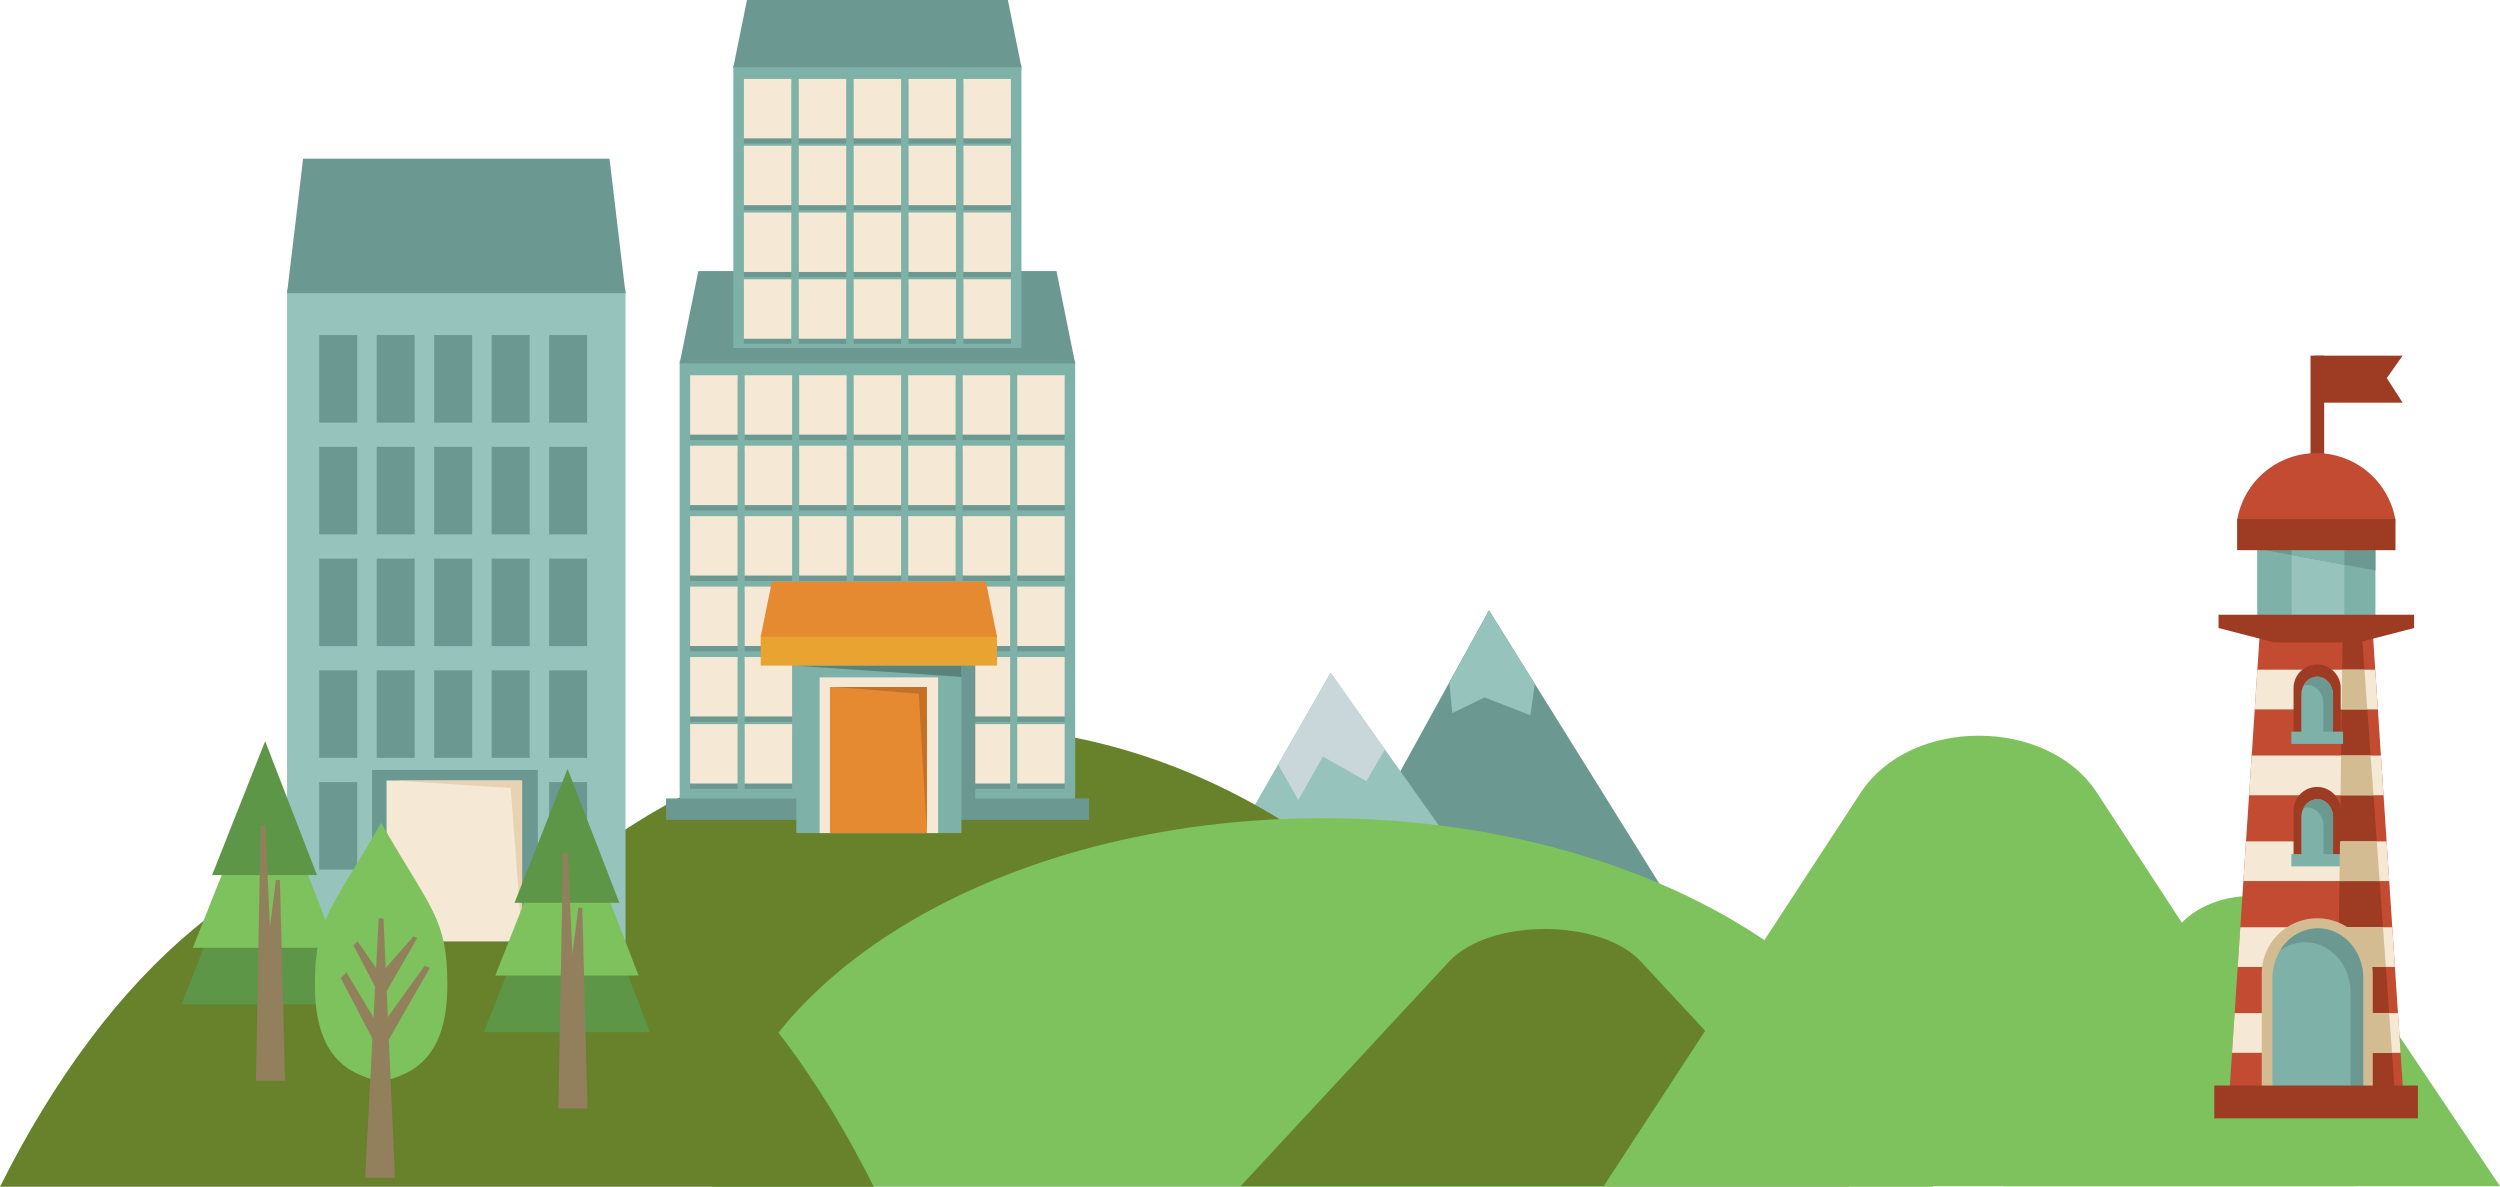 <svg xmlns="http://www.w3.org/2000/svg" viewBox="0 0 689.19 327.15"><defs><style>.cls-1{fill:#6b9890;}.cls-2{fill:#96c4bd;}.cls-3{fill:#c9d7db;}.cls-4{fill:#67822b;}.cls-5{fill:#7dc25d;}.cls-6{fill:#9d3b23;}.cls-7{fill:#c24b31;}.cls-8{fill:#7eb2a9;}.cls-9{fill:#f5e8d5;}.cls-10{fill:#d3bc91;}.cls-11{fill:#e7d3b2;}.cls-12{fill:#5d9647;}.cls-13{fill:#92805d;}.cls-14{fill:#e8a330;}.cls-15{fill:#e58a30;}.cls-16{fill:#5a827d;}.cls-17{fill:#c47127;}</style></defs><title>Juego_Auto_3</title><g id="Capa_2" data-name="Capa 2"><g id="Arte"><polygon class="cls-1" points="363.73 253.13 463.39 253.13 410.48 168.25 363.73 253.13"/><polygon class="cls-2" points="400.36 196.57 409.27 192.26 421.88 197.18 423.11 188.5 410.48 168.25 399.52 188.15 400.36 196.57"/><polygon class="cls-2" points="328.06 253.13 414.78 253.13 366.81 185.47 328.06 253.13"/><polygon class="cls-3" points="357.92 220.55 364.69 208.56 376.68 215.33 381.78 206.58 366.81 185.47 352.34 210.73 357.92 220.55"/><path class="cls-4" d="M420.71,291.93c-38.83-56.39-94.29-91.69-155.88-91.69S147.78,235.54,109,291.93Z"/><path class="cls-5" d="M532.89,327.15c-5.92-56.75-79-101.6-168.29-101.6S202.23,270.4,196.31,327.15Z"/><path class="cls-4" d="M240.88,327.15c-30-60-72.85-97.53-120.44-97.53S30,267.17,0,327.15Z"/><path class="cls-4" d="M509.86,327l-57.53-61.94c-11.09-11.94-41.75-11.94-52.84,0L342,327Z"/><path class="cls-5" d="M689.19,327,642.3,257.1c-9-13.48-34-13.48-43.07,0L552.35,327Z"/><path class="cls-5" d="M648.94,327,578.06,218.51c-13.66-20.92-51.43-20.93-65.1,0L442.09,327Z"/><rect class="cls-6" x="636.96" y="98.04" width="3.76" height="38.53"/><polygon class="cls-6" points="662.35 111.01 638.08 111.01 638.08 98.04 662.35 98.04 657.98 104.22 662.35 111.01"/><polygon class="cls-7" points="654.01 172.72 644.02 172.72 633.08 172.72 623.09 172.72 614.53 302.12 633.08 302.12 644.02 302.12 662.57 302.12 654.01 172.72"/><polygon class="cls-6" points="650.97 172.72 649.82 172.72 647.74 172.72 645.83 172.72 644.19 302.12 647.74 302.12 649.82 302.12 660.27 302.12 650.97 172.72"/><rect class="cls-8" x="622.25" y="148.11" width="32.6" height="24.98"/><rect class="cls-2" x="631.76" y="148.11" width="14.52" height="24.98"/><polygon class="cls-6" points="639.28 169.47 637.82 169.47 611.6 169.47 611.6 173.13 626.96 177.1 637.82 177.1 639.28 177.1 650.14 177.1 665.51 173.13 665.51 169.47 639.28 169.47"/><polygon class="cls-9" points="654.8 184.62 622.3 184.62 621.58 195.56 655.52 195.56 654.8 184.62"/><polygon class="cls-9" points="656.36 208.28 620.74 208.28 620.01 219.23 657.09 219.23 656.36 208.28"/><polygon class="cls-9" points="657.93 231.95 619.17 231.95 618.45 242.89 658.66 242.89 657.93 231.95"/><polygon class="cls-9" points="659.5 255.62 617.6 255.62 616.88 266.56 660.22 266.56 659.5 255.62"/><polygon class="cls-9" points="661.07 279.29 616.04 279.29 615.31 290.23 661.79 290.23 661.07 279.29"/><path class="cls-6" d="M645.28,189.69a6.49,6.49,0,0,0-13,0h0v14.44h13V189.69Z"/><path class="cls-8" d="M643.17,191.54c0-2.76-2-5-4.37-5s-4.37,2.24-4.38,5h0V202.7h8.75V191.54Z"/><path class="cls-1" d="M638.8,186.55A4.3,4.3,0,0,0,635,189a3.77,3.77,0,0,1,1.11-.17c2.41,0,4.37,2.24,4.38,5v8.84h2.66V191.54C643.16,188.78,641.21,186.55,638.8,186.55Z"/><rect class="cls-8" x="631.67" y="201.7" width="14.26" height="3.38"/><path class="cls-6" d="M645.28,223.45a6.49,6.49,0,0,0-13,0h0v14.44h13V223.45Z"/><path class="cls-8" d="M643.17,225.3c0-2.76-2-5-4.37-5s-4.37,2.24-4.38,5h0v11.16h8.75V225.3Z"/><path class="cls-1" d="M638.8,220.31a4.31,4.31,0,0,0-3.78,2.48,3.82,3.82,0,0,1,1.11-.17c2.41,0,4.37,2.24,4.38,5v8.84h2.66V225.3C643.16,222.54,641.21,220.31,638.8,220.31Z"/><rect class="cls-8" x="631.67" y="235.46" width="14.26" height="3.38"/><polygon class="cls-1" points="622.71 151.37 654.85 150.82 654.85 157.25 622.71 151.37"/><polygon class="cls-8" points="631.76 153.03 646.29 155.68 646.29 150.97 631.76 151.22 631.76 153.03"/><path class="cls-7" d="M660.38,143.47a22.12,22.12,0,0,0-43.66,0Z"/><rect class="cls-6" x="616.72" y="143.11" width="43.66" height="8.56"/><polygon class="cls-10" points="651.82 184.62 645.68 184.62 645.54 195.56 652.61 195.56 651.82 184.62"/><polygon class="cls-10" points="653.52 208.28 645.38 208.28 645.24 219.23 654.31 219.23 653.52 208.28"/><polygon class="cls-10" points="655.23 231.95 645.08 231.95 644.94 242.89 656.01 242.89 655.23 231.95"/><polygon class="cls-10" points="656.93 255.62 644.78 255.62 644.64 266.56 657.71 266.56 656.93 255.62"/><polygon class="cls-10" points="658.63 279.29 644.48 279.29 644.34 290.23 659.42 290.23 658.63 279.29"/><path class="cls-10" d="M654.1,268.06a15.3,15.3,0,0,0-30.59,0h0v34.05h30.6V268.06Z"/><path class="cls-8" d="M651.49,269.69c0-7.61-5.62-13.77-12.52-13.77s-12.5,6.16-12.52,13.77h0v30.72h25V269.69Z"/><path class="cls-1" d="M651.49,269.69c0-7.61-5.62-13.77-12.52-13.77A12.24,12.24,0,0,0,628.59,262a11.64,11.64,0,0,1,6.85-2.25c6.9,0,12.5,6.16,12.52,13.77h0v26.9h3.53V269.69Z"/><rect class="cls-6" x="610.43" y="299.26" width="56.13" height="9.04"/><rect class="cls-2" x="79.14" y="79.76" width="93.3" height="179.73"/><polygon class="cls-1" points="172.44 80.83 79.14 80.83 83.56 43.75 168.03 43.75 172.44 80.83"/><rect class="cls-1" x="88" y="92.37" width="10.48" height="24.14"/><rect class="cls-1" x="103.85" y="92.37" width="10.48" height="24.14"/><rect class="cls-1" x="119.69" y="92.37" width="10.48" height="24.14"/><rect class="cls-1" x="135.54" y="92.37" width="10.48" height="24.14"/><rect class="cls-1" x="151.38" y="92.37" width="10.48" height="24.14"/><rect class="cls-1" x="88" y="123.18" width="10.48" height="24.13"/><rect class="cls-1" x="103.85" y="123.18" width="10.48" height="24.13"/><rect class="cls-1" x="119.69" y="123.18" width="10.48" height="24.13"/><rect class="cls-1" x="135.54" y="123.18" width="10.48" height="24.13"/><rect class="cls-1" x="151.38" y="123.18" width="10.48" height="24.13"/><rect class="cls-1" x="88" y="153.99" width="10.48" height="24.13"/><rect class="cls-1" x="103.85" y="153.99" width="10.48" height="24.13"/><rect class="cls-1" x="119.69" y="153.99" width="10.48" height="24.13"/><rect class="cls-1" x="135.54" y="153.99" width="10.48" height="24.13"/><rect class="cls-1" x="151.38" y="153.99" width="10.48" height="24.13"/><rect class="cls-1" x="88" y="184.8" width="10.48" height="24.13"/><rect class="cls-1" x="103.85" y="184.8" width="10.48" height="24.13"/><rect class="cls-1" x="119.69" y="184.8" width="10.48" height="24.13"/><rect class="cls-1" x="135.54" y="184.8" width="10.48" height="24.13"/><rect class="cls-1" x="151.38" y="184.8" width="10.48" height="24.13"/><rect class="cls-1" x="88" y="215.61" width="10.48" height="24.13"/><rect class="cls-1" x="119.69" y="215.61" width="10.48" height="24.13"/><rect class="cls-1" x="151.38" y="215.61" width="10.48" height="24.13"/><rect class="cls-1" x="102.58" y="212.25" width="45.69" height="47.24"/><rect class="cls-9" x="106.56" y="215.17" width="37.37" height="44.32"/><polygon class="cls-11" points="143.93 259.25 140.8 217.23 108.65 215.17 143.93 215.17 143.93 259.25"/><polygon class="cls-12" points="50.03 276.87 95.82 276.87 73.2 218.39 50.03 276.87"/><polygon class="cls-5" points="53.16 261.28 92.69 261.28 73.16 210.81 53.16 261.28"/><polygon class="cls-12" points="58.47 241.23 87.38 241.23 73.1 204.31 58.47 241.23"/><polygon class="cls-13" points="77.16 242.63 76.08 242.55 74.42 255.44 73.13 227.46 71.84 227.55 70.57 297.93 73.63 297.93 75.53 297.93 78.59 297.93 77.5 255.72 77.16 242.63"/><polygon class="cls-12" points="133.39 284.53 179.19 284.53 156.57 226.04 133.39 284.53"/><polygon class="cls-5" points="136.53 268.94 176.05 268.94 156.53 218.46 136.53 268.94"/><polygon class="cls-12" points="141.84 248.88 170.74 248.88 156.47 211.97 141.84 248.88"/><polygon class="cls-13" points="160.53 250.29 159.44 250.21 157.79 263.09 156.5 235.12 155.21 235.21 153.94 305.58 157 305.58 158.9 305.58 161.96 305.58 160.87 263.37 160.53 250.29"/><path class="cls-5" d="M123.33,271.44c0-18.4-4.64-20.74-18.26-44.63h0C91.45,250.71,86.81,253,86.81,271.44s7.8,24.58,18.26,26.67h0C115.53,296,123.33,289.84,123.33,271.44Z"/><polygon class="cls-13" points="104.4 253.12 105.72 253.22 108.88 324.67 105.75 324.67 103.8 324.67 100.66 324.67 104.4 253.12"/><polygon class="cls-13" points="98.56 259.48 104.83 268.55 114 258.14 115.01 258.58 105.27 275.59 97.44 260.6 98.56 259.48"/><polygon class="cls-13" points="95.51 268.07 104.71 283.43 117.09 266.19 118.5 266.82 104.89 290.59 93.95 269.63 95.51 268.07"/><rect class="cls-8" x="187.36" y="99.45" width="109.04" height="121.08"/><polygon class="cls-1" points="296.4 100.18 187.36 100.18 192.52 74.72 291.24 74.72 296.4 100.18"/><rect class="cls-8" x="202.16" y="18.01" width="79.43" height="77.94"/><polygon class="cls-1" points="281.59 18.55 202.16 18.55 205.92 0 277.84 0 281.59 18.55"/><rect class="cls-1" x="205.07" y="23.17" width="13.09" height="16.38"/><rect class="cls-1" x="220.2" y="23.17" width="13.09" height="16.38"/><rect class="cls-1" x="235.33" y="23.17" width="13.09" height="16.38"/><rect class="cls-1" x="250.46" y="23.17" width="13.09" height="16.38"/><rect class="cls-1" x="265.59" y="23.17" width="13.09" height="16.38"/><rect class="cls-1" x="205.07" y="41.58" width="13.09" height="16.38"/><rect class="cls-1" x="220.2" y="41.58" width="13.09" height="16.38"/><rect class="cls-1" x="235.33" y="41.58" width="13.09" height="16.38"/><rect class="cls-1" x="250.46" y="41.58" width="13.09" height="16.38"/><rect class="cls-1" x="265.59" y="41.58" width="13.09" height="16.38"/><rect class="cls-1" x="205.07" y="60" width="13.09" height="16.38"/><rect class="cls-1" x="220.2" y="60" width="13.09" height="16.38"/><rect class="cls-1" x="235.33" y="60" width="13.09" height="16.38"/><rect class="cls-1" x="250.46" y="60" width="13.09" height="16.38"/><rect class="cls-1" x="265.59" y="60" width="13.09" height="16.38"/><rect class="cls-1" x="205.07" y="78.41" width="13.09" height="16.38"/><rect class="cls-1" x="220.2" y="78.41" width="13.09" height="16.38"/><rect class="cls-1" x="235.33" y="78.41" width="13.09" height="16.38"/><rect class="cls-1" x="250.46" y="78.41" width="13.09" height="16.38"/><rect class="cls-1" x="265.59" y="78.41" width="13.09" height="16.38"/><rect class="cls-9" x="205.07" y="21.76" width="13.09" height="16.38"/><rect class="cls-9" x="220.2" y="21.76" width="13.09" height="16.38"/><rect class="cls-9" x="235.33" y="21.76" width="13.09" height="16.38"/><rect class="cls-9" x="250.46" y="21.76" width="13.09" height="16.38"/><rect class="cls-9" x="265.59" y="21.76" width="13.09" height="16.38"/><rect class="cls-9" x="205.07" y="40.18" width="13.09" height="16.38"/><rect class="cls-9" x="220.2" y="40.18" width="13.09" height="16.38"/><rect class="cls-9" x="235.33" y="40.18" width="13.09" height="16.38"/><rect class="cls-9" x="250.46" y="40.18" width="13.09" height="16.38"/><rect class="cls-9" x="265.59" y="40.18" width="13.09" height="16.38"/><rect class="cls-9" x="205.07" y="58.59" width="13.09" height="16.38"/><rect class="cls-9" x="220.2" y="58.59" width="13.09" height="16.38"/><rect class="cls-9" x="235.33" y="58.59" width="13.09" height="16.38"/><rect class="cls-9" x="250.46" y="58.59" width="13.09" height="16.38"/><rect class="cls-9" x="265.59" y="58.59" width="13.09" height="16.38"/><rect class="cls-9" x="205.07" y="77" width="13.09" height="16.38"/><rect class="cls-9" x="220.2" y="77" width="13.09" height="16.38"/><rect class="cls-9" x="235.33" y="77" width="13.09" height="16.38"/><rect class="cls-9" x="250.46" y="77" width="13.09" height="16.38"/><rect class="cls-9" x="265.59" y="77" width="13.09" height="16.38"/><rect class="cls-1" x="190.25" y="104.93" width="13.09" height="16.38"/><rect class="cls-1" x="205.28" y="104.93" width="13.09" height="16.38"/><rect class="cls-1" x="220.31" y="104.93" width="13.09" height="16.38"/><rect class="cls-1" x="235.33" y="104.93" width="13.09" height="16.38"/><rect class="cls-1" x="250.36" y="104.93" width="13.09" height="16.38"/><rect class="cls-1" x="265.39" y="104.93" width="13.09" height="16.38"/><rect class="cls-1" x="280.42" y="104.93" width="13.09" height="16.38"/><rect class="cls-1" x="190.25" y="124.34" width="13.09" height="16.38"/><rect class="cls-1" x="205.28" y="124.34" width="13.09" height="16.38"/><rect class="cls-1" x="220.31" y="124.34" width="13.09" height="16.38"/><rect class="cls-1" x="235.33" y="124.34" width="13.09" height="16.38"/><rect class="cls-1" x="250.36" y="124.34" width="13.09" height="16.38"/><rect class="cls-1" x="265.39" y="124.34" width="13.09" height="16.38"/><rect class="cls-1" x="280.42" y="124.34" width="13.09" height="16.38"/><rect class="cls-1" x="190.25" y="143.77" width="13.09" height="16.38"/><rect class="cls-1" x="205.28" y="143.77" width="13.09" height="16.38"/><rect class="cls-1" x="220.31" y="143.77" width="13.09" height="16.38"/><rect class="cls-1" x="235.33" y="143.77" width="13.09" height="16.38"/><rect class="cls-1" x="250.36" y="143.77" width="13.09" height="16.38"/><rect class="cls-1" x="265.39" y="143.77" width="13.09" height="16.38"/><rect class="cls-1" x="280.42" y="143.77" width="13.09" height="16.38"/><rect class="cls-1" x="190.25" y="163.18" width="13.09" height="16.38"/><rect class="cls-1" x="205.28" y="163.18" width="13.09" height="16.38"/><rect class="cls-1" x="220.31" y="163.18" width="13.09" height="16.38"/><rect class="cls-1" x="235.33" y="163.18" width="13.09" height="16.38"/><rect class="cls-1" x="250.36" y="163.18" width="13.09" height="16.38"/><rect class="cls-1" x="265.39" y="163.18" width="13.09" height="16.38"/><rect class="cls-1" x="280.42" y="163.18" width="13.09" height="16.38"/><rect class="cls-1" x="190.25" y="182.61" width="13.09" height="16.38"/><rect class="cls-1" x="205.28" y="182.61" width="13.09" height="16.38"/><rect class="cls-1" x="220.31" y="182.61" width="13.09" height="16.38"/><rect class="cls-1" x="235.33" y="182.61" width="13.09" height="16.38"/><rect class="cls-1" x="250.36" y="182.61" width="13.09" height="16.38"/><rect class="cls-1" x="265.39" y="182.61" width="13.09" height="16.38"/><rect class="cls-1" x="280.42" y="182.61" width="13.09" height="16.38"/><rect class="cls-1" x="190.25" y="201.1" width="13.09" height="16.38"/><rect class="cls-1" x="205.28" y="201.1" width="13.09" height="16.38"/><rect class="cls-1" x="220.31" y="201.1" width="13.09" height="16.38"/><rect class="cls-1" x="235.33" y="201.1" width="13.09" height="16.38"/><rect class="cls-1" x="250.36" y="201.1" width="13.09" height="16.38"/><rect class="cls-1" x="265.39" y="201.1" width="13.09" height="16.38"/><rect class="cls-1" x="280.42" y="201.1" width="13.09" height="16.38"/><rect class="cls-9" x="190.25" y="103.45" width="13.09" height="16.38"/><rect class="cls-9" x="205.28" y="103.45" width="13.09" height="16.38"/><rect class="cls-9" x="220.31" y="103.45" width="13.09" height="16.38"/><rect class="cls-9" x="235.33" y="103.45" width="13.09" height="16.38"/><rect class="cls-9" x="250.36" y="103.45" width="13.09" height="16.38"/><rect class="cls-9" x="265.39" y="103.45" width="13.09" height="16.38"/><rect class="cls-9" x="280.42" y="103.45" width="13.09" height="16.38"/><rect class="cls-9" x="190.25" y="122.87" width="13.09" height="16.38"/><rect class="cls-9" x="205.28" y="122.87" width="13.09" height="16.38"/><rect class="cls-9" x="220.31" y="122.87" width="13.09" height="16.38"/><rect class="cls-9" x="235.33" y="122.87" width="13.09" height="16.38"/><rect class="cls-9" x="250.36" y="122.87" width="13.09" height="16.38"/><rect class="cls-9" x="265.39" y="122.87" width="13.09" height="16.38"/><rect class="cls-9" x="280.42" y="122.87" width="13.09" height="16.38"/><rect class="cls-9" x="190.25" y="142.29" width="13.09" height="16.38"/><rect class="cls-9" x="205.28" y="142.29" width="13.09" height="16.38"/><rect class="cls-9" x="220.31" y="142.29" width="13.09" height="16.38"/><rect class="cls-9" x="235.33" y="142.29" width="13.09" height="16.38"/><rect class="cls-9" x="250.36" y="142.29" width="13.09" height="16.38"/><rect class="cls-9" x="265.39" y="142.29" width="13.09" height="16.38"/><rect class="cls-9" x="280.42" y="142.29" width="13.09" height="16.38"/><rect class="cls-9" x="190.25" y="161.71" width="13.09" height="16.38"/><rect class="cls-9" x="205.28" y="161.71" width="13.09" height="16.38"/><rect class="cls-9" x="220.31" y="161.71" width="13.09" height="16.38"/><rect class="cls-9" x="235.33" y="161.71" width="13.09" height="16.38"/><rect class="cls-9" x="250.36" y="161.71" width="13.09" height="16.38"/><rect class="cls-9" x="265.39" y="161.71" width="13.09" height="16.38"/><rect class="cls-9" x="280.42" y="161.71" width="13.09" height="16.38"/><rect class="cls-9" x="190.25" y="181.13" width="13.09" height="16.38"/><rect class="cls-9" x="205.28" y="181.13" width="13.09" height="16.38"/><rect class="cls-9" x="220.31" y="181.13" width="13.09" height="16.38"/><rect class="cls-9" x="235.33" y="181.13" width="13.09" height="16.38"/><rect class="cls-9" x="250.36" y="181.13" width="13.09" height="16.38"/><rect class="cls-9" x="265.39" y="181.13" width="13.09" height="16.38"/><rect class="cls-9" x="280.42" y="181.13" width="13.09" height="16.38"/><rect class="cls-9" x="190.25" y="199.62" width="13.09" height="16.38"/><rect class="cls-9" x="205.28" y="199.62" width="13.09" height="16.38"/><rect class="cls-9" x="220.31" y="199.62" width="13.09" height="16.38"/><rect class="cls-9" x="235.33" y="199.62" width="13.09" height="16.38"/><rect class="cls-9" x="250.36" y="199.62" width="13.09" height="16.38"/><rect class="cls-9" x="265.39" y="199.62" width="13.09" height="16.38"/><rect class="cls-9" x="280.42" y="199.62" width="13.09" height="16.38"/><rect class="cls-1" x="256.24" y="164.13" width="12.62" height="56.39"/><rect class="cls-1" x="183.62" y="220.11" width="116.6" height="5.91"/><rect class="cls-8" x="219.53" y="175.41" width="45.51" height="54.25"/><rect class="cls-14" x="209.71" y="175.1" width="65.15" height="8.39"/><polygon class="cls-15" points="274.86 175.54 209.71 175.54 212.79 160.33 271.78 160.33 274.86 175.54"/><polygon class="cls-16" points="265.04 186.61 265.04 183.54 219.5 183.54 265.04 186.61"/><rect class="cls-9" x="225.96" y="186.74" width="32.65" height="42.92"/><rect class="cls-15" x="228.8" y="189.39" width="26.71" height="40.27"/><polygon class="cls-17" points="255.51 229.45 253.28 191.26 230.3 189.39 255.51 189.39 255.51 229.45"/></g></g></svg>